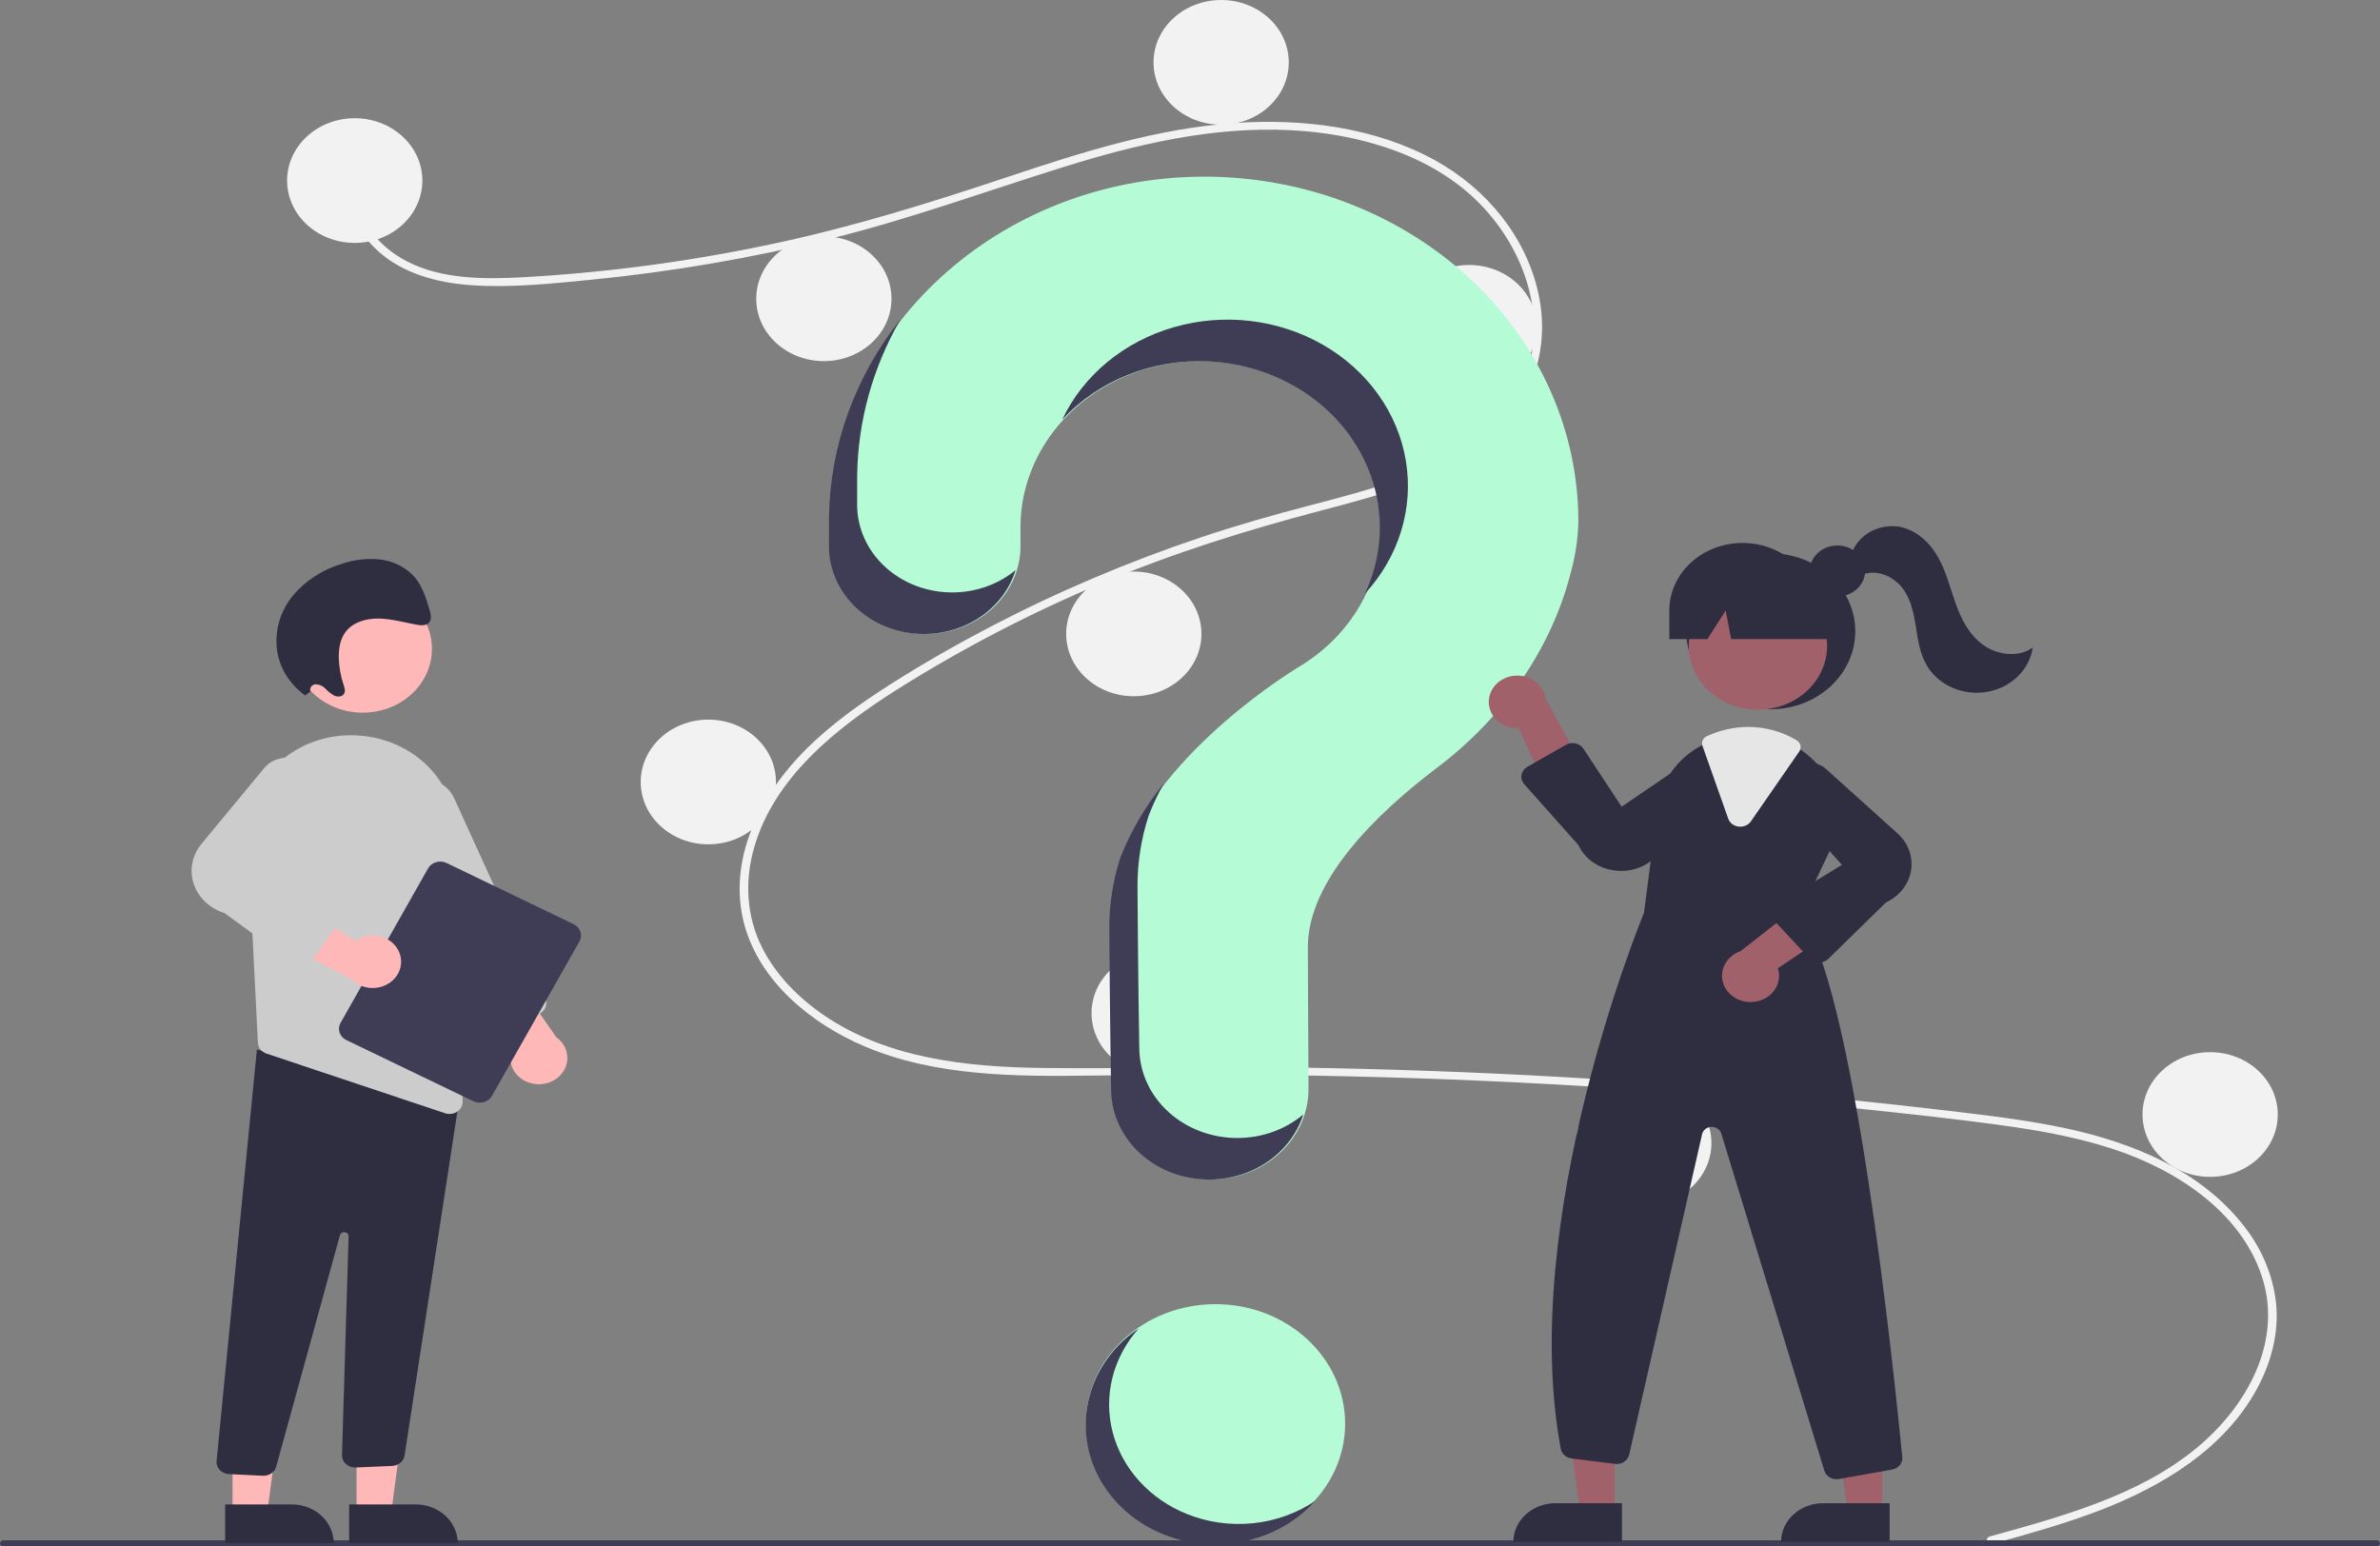 <svg width="474" height="308" viewBox="0 0 474 308" fill="none" xmlns="http://www.w3.org/2000/svg">
<rect x="0" y="0" width="474" height="308" fill="#808080" stroke="none"/>
<g clip-path="url(#clip0_241_317)">
<path d="M242.081 307.348C256.337 307.348 267.895 296.692 267.895 283.546C267.895 270.401 256.337 259.745 242.081 259.745C227.825 259.745 216.268 270.401 216.268 283.546C216.268 296.692 227.825 307.348 242.081 307.348Z" fill="#B5FBD6"/>
<path d="M396.292 306.01C410.733 302.011 426.086 297.841 437.539 288.334C447.774 279.839 454.683 266.867 450.443 254.127C446.212 241.413 433.539 232.935 420.454 228.719C413.032 226.327 405.268 225.001 397.507 223.958C389.07 222.825 380.596 221.897 372.125 221.004C337.828 217.387 303.402 215.177 268.847 214.375C251.796 213.979 234.749 213.989 217.696 214.217C202.466 214.421 186.426 214.416 172.298 208.447C161.311 203.806 151.34 195.363 148.278 184.267C144.745 171.458 151.263 158.414 160.613 149.138C165.541 144.248 171.301 140.133 177.244 136.349C183.69 132.243 190.361 128.429 197.176 124.868C210.6 117.859 224.634 111.893 239.133 107.033C246.285 104.635 253.544 102.567 260.865 100.658C267.048 99.046 273.249 97.433 279.224 95.237C290.775 90.992 301.761 83.802 304.698 72.014C307.481 60.843 302.788 48.715 294.56 40.415C285.042 30.813 270.689 26.604 256.929 25.923C241.481 25.159 226.389 28.724 211.869 33.248C196.383 38.073 181.231 43.622 165.417 47.53C149.736 51.402 133.751 54.142 117.609 55.724C109.706 56.5 101.565 57.376 93.615 56.782C86.953 56.285 80.325 54.478 75.415 50.118C71.204 46.38 68.697 41.242 69.559 35.821C69.715 34.836 71.338 35.255 71.182 36.233C70.132 42.833 74.998 48.915 80.994 52.03C87.923 55.63 96.355 55.635 104.07 55.223C120.797 54.292 137.412 52.077 153.741 48.603C169.786 45.224 185.258 40.393 200.712 35.233C215.39 30.332 230.396 25.549 246.077 24.488C259.683 23.567 273.995 25.394 285.848 31.95C296.266 37.712 303.926 47.322 306.367 58.348C308.752 69.123 305.449 79.969 296.603 87.488C287.444 95.273 274.885 98.602 263.182 101.667C248.338 105.555 233.812 110.1 219.752 116.001C205.501 121.966 191.833 129.051 178.9 137.178C166.416 145.044 154.096 154.941 150.148 168.974C148.308 175.511 148.648 182.444 151.725 188.618C154.462 194.108 158.968 198.725 164.218 202.287C176.743 210.786 192.53 212.53 207.66 212.704C224.652 212.899 241.646 212.37 258.644 212.627C293.286 213.152 327.857 215.096 362.357 218.46C371.002 219.304 379.636 220.236 388.259 221.258C396.015 222.177 403.798 223.09 411.423 224.722C424.982 227.624 438.176 233.203 446.603 243.803C450.344 248.398 452.661 253.843 453.308 259.557C453.898 265.519 452.315 271.493 449.391 276.797C442.919 288.538 430.797 296.005 417.924 300.912C411.03 303.539 403.878 305.53 396.74 307.507C395.7 307.795 395.255 306.297 396.292 306.01L396.292 306.01Z" fill="#F2F2F2"/>
<path d="M70.647 48.379C78.085 48.379 84.115 42.819 84.115 35.961C84.115 29.103 78.085 23.543 70.647 23.543C63.209 23.543 57.179 29.103 57.179 35.961C57.179 42.819 63.209 48.379 70.647 48.379Z" fill="#F2F2F2"/>
<path d="M164.08 71.921C171.518 71.921 177.548 66.361 177.548 59.503C177.548 52.645 171.518 47.085 164.08 47.085C156.642 47.085 150.612 52.645 150.612 59.503C150.612 66.361 156.642 71.921 164.08 71.921Z" fill="#F2F2F2"/>
<path d="M243.204 24.836C250.642 24.836 256.672 19.276 256.672 12.418C256.672 5.56 250.642 0 243.204 0C235.766 0 229.736 5.56 229.736 12.418C229.736 19.276 235.766 24.836 243.204 24.836Z" fill="#F2F2F2"/>
<path d="M292.586 77.612C300.024 77.612 306.054 72.053 306.054 65.194C306.054 58.336 300.024 52.776 292.586 52.776C285.148 52.776 279.118 58.336 279.118 65.194C279.118 72.053 285.148 77.612 292.586 77.612Z" fill="#F2F2F2"/>
<path d="M225.808 138.668C233.246 138.668 239.276 133.108 239.276 126.25C239.276 119.392 233.246 113.832 225.808 113.832C218.37 113.832 212.34 119.392 212.34 126.25C212.34 133.108 218.37 138.668 225.808 138.668Z" fill="#F2F2F2"/>
<path d="M141.072 168.161C148.511 168.161 154.54 162.602 154.54 155.743C154.54 148.885 148.511 143.325 141.072 143.325C133.634 143.325 127.604 148.885 127.604 155.743C127.604 162.602 133.634 168.161 141.072 168.161Z" fill="#F2F2F2"/>
<path d="M230.859 214.212C238.297 214.212 244.326 208.652 244.326 201.794C244.326 194.936 238.297 189.376 230.859 189.376C223.42 189.376 217.391 194.936 217.391 201.794C217.391 208.652 223.42 214.212 230.859 214.212Z" fill="#F2F2F2"/>
<path d="M327.378 240.082C334.816 240.082 340.846 234.522 340.846 227.664C340.846 220.806 334.816 215.246 327.378 215.246C319.94 215.246 313.91 220.806 313.91 227.664C313.91 234.522 319.94 240.082 327.378 240.082Z" fill="#F2F2F2"/>
<path d="M440.172 234.391C447.61 234.391 453.64 228.831 453.64 221.973C453.64 215.114 447.61 209.555 440.172 209.555C432.734 209.555 426.704 215.114 426.704 221.973C426.704 228.831 432.734 234.391 440.172 234.391Z" fill="#F2F2F2"/>
<path d="M239.316 35.186C198.973 35.449 165.941 65.678 165.368 102.873C165.363 103.217 165.36 105.631 165.36 108.79C165.361 113.42 167.356 117.861 170.907 121.136C174.458 124.41 179.274 126.25 184.296 126.25H184.296C186.786 126.25 189.251 125.797 191.55 124.918C193.85 124.039 195.939 122.75 197.699 121.126C199.458 119.502 200.853 117.574 201.804 115.453C202.755 113.332 203.244 111.058 203.242 108.763C203.24 106.614 203.239 105.128 203.239 105.036C203.237 99.288 204.859 93.638 207.944 88.642C211.029 83.647 215.471 79.478 220.834 76.546C226.196 73.614 232.294 72.019 238.528 71.919C244.761 71.819 250.916 73.217 256.386 75.975C261.856 78.734 266.453 82.757 269.725 87.65C272.996 92.544 274.83 98.138 275.046 103.883C275.262 109.628 273.852 115.326 270.955 120.416C268.058 125.507 263.774 129.814 258.524 132.914L258.531 132.922C258.531 132.922 231.579 148.92 223.362 170.867L223.369 170.869C221.925 175.365 221.192 180.03 221.196 184.719C221.196 186.646 221.319 203.512 221.556 217.201C221.64 221.924 223.733 226.428 227.385 229.741C231.038 233.054 235.956 234.91 241.079 234.909H241.079C243.654 234.908 246.202 234.439 248.579 233.527C250.956 232.615 253.114 231.279 254.928 229.596C256.743 227.912 258.179 225.914 259.153 223.717C260.127 221.52 260.62 219.167 260.604 216.793C260.522 204.257 260.477 189.659 260.477 188.599C260.477 175.123 274.576 161.696 286.158 152.94C299.495 142.857 309.092 129.117 312.946 113.617C313.799 110.426 314.27 107.158 314.349 103.872C314.349 94.81 312.404 85.838 308.627 77.472C304.849 69.106 299.314 61.512 292.339 55.128C285.365 48.743 277.089 43.694 267.989 40.272C258.889 36.849 249.144 35.121 239.316 35.186Z" fill="#B5FBD6"/>
<path d="M473.332 308H0.668C0.491 307.999 0.322 307.934 0.197 307.819C0.072 307.703 0.002 307.547 0.002 307.384C0.002 307.221 0.072 307.064 0.197 306.949C0.322 306.833 0.491 306.768 0.668 306.768H473.332C473.509 306.768 473.679 306.832 473.804 306.948C473.93 307.064 474 307.22 474 307.384C474 307.547 473.93 307.704 473.804 307.819C473.679 307.935 473.509 308 473.332 308Z" fill="#3F3D56"/>
<path d="M352.662 141.253C361.96 141.253 369.497 134.303 369.497 125.731C369.497 117.158 361.96 110.208 352.662 110.208C343.364 110.208 335.827 117.158 335.827 125.731C335.827 134.303 343.364 141.253 352.662 141.253Z" fill="#2F2E41"/>
<path d="M321.553 301.205H314.674L311.4 276.737H321.555L321.553 301.205Z" fill="#A0616A"/>
<path d="M309.759 299.393H323.027V307.095H301.405C301.405 306.084 301.621 305.082 302.041 304.148C302.461 303.213 303.076 302.364 303.852 301.649C304.628 300.933 305.549 300.366 306.562 299.979C307.576 299.592 308.662 299.393 309.759 299.393Z" fill="#2F2E41"/>
<path d="M374.864 301.205H367.984L364.711 276.737H374.865L374.864 301.205Z" fill="#A0616A"/>
<path d="M363.07 299.393H376.338V307.095H354.716C354.716 306.084 354.932 305.082 355.352 304.148C355.772 303.213 356.387 302.364 357.163 301.649C357.938 300.933 358.859 300.366 359.873 299.979C360.886 299.592 361.973 299.393 363.07 299.393Z" fill="#2F2E41"/>
<path d="M350.103 141.344C357.715 141.344 363.886 135.655 363.886 128.636C363.886 121.617 357.715 115.928 350.103 115.928C342.491 115.928 336.32 121.617 336.32 128.636C336.32 135.655 342.491 141.344 350.103 141.344Z" fill="#A0616A"/>
<path d="M358.319 182.342L364.486 169.277C365.984 166.212 366.413 162.794 365.714 159.495C365.016 156.196 363.224 153.178 360.586 150.857C360.044 150.363 359.468 149.902 358.863 149.476C355.82 147.281 352.07 146.084 348.207 146.076C345.609 146.085 343.044 146.611 340.687 147.618C340.485 147.701 340.289 147.789 340.086 147.877C339.699 148.048 339.318 148.234 338.947 148.425C336.532 149.704 334.475 151.489 332.945 153.635C331.415 155.781 330.453 158.229 330.137 160.781L327.415 181.809C326.731 183.46 302.309 243.066 310.85 288.574C310.941 289.059 311.198 289.506 311.584 289.848C311.969 290.189 312.463 290.408 312.994 290.472L321.652 291.559C322.285 291.639 322.926 291.495 323.448 291.156C323.969 290.817 324.332 290.308 324.464 289.733L338.992 225.878C339.083 225.481 339.315 225.124 339.652 224.863C339.988 224.602 340.41 224.453 340.85 224.439C341.289 224.426 341.721 224.548 342.076 224.787C342.431 225.027 342.689 225.369 342.808 225.759L363.335 292.91C363.482 293.397 363.797 293.828 364.234 294.134C364.671 294.441 365.205 294.607 365.754 294.607C365.918 294.606 366.081 294.592 366.242 294.565L376.82 292.687C377.435 292.581 377.985 292.267 378.362 291.807C378.739 291.346 378.915 290.773 378.857 290.198C377.303 274.215 369.042 194.155 358.319 182.342Z" fill="#2F2E41"/>
<path d="M296.54 139.212C296.444 139.968 296.53 140.733 296.79 141.455C297.05 142.177 297.478 142.838 298.045 143.39C298.612 143.943 299.303 144.374 300.07 144.654C300.837 144.934 301.662 145.055 302.485 145.009L310.189 162.08L316.017 154.115L307.808 139.125C307.632 137.854 306.958 136.687 305.912 135.845C304.866 135.003 303.521 134.543 302.132 134.554C300.743 134.565 299.407 135.045 298.376 135.903C297.345 136.762 296.692 137.939 296.54 139.212L296.54 139.212Z" fill="#A0616A"/>
<path d="M349.339 199.531C350.158 199.44 350.946 199.186 351.647 198.784C352.348 198.383 352.945 197.845 353.395 197.208C353.846 196.571 354.14 195.85 354.256 195.097C354.373 194.344 354.308 193.577 354.068 192.849L370.277 181.963L360.519 178.594L346.622 189.448C345.323 189.901 344.249 190.778 343.604 191.912C342.96 193.046 342.789 194.359 343.124 195.602C343.458 196.845 344.276 197.931 345.422 198.655C346.567 199.379 347.961 199.691 349.339 199.531Z" fill="#A0616A"/>
<path d="M322.915 173.461C322.293 173.46 321.674 173.404 321.064 173.292C319.59 173.034 318.207 172.444 317.038 171.577C315.868 170.709 314.949 169.589 314.359 168.317L303.566 156.182C303.338 155.925 303.172 155.626 303.079 155.306C302.986 154.985 302.968 154.65 303.027 154.323C303.086 153.995 303.221 153.684 303.421 153.408C303.621 153.132 303.883 152.899 304.189 152.725L311.868 148.342C312.152 148.18 312.467 148.072 312.797 148.023C313.126 147.974 313.462 147.986 313.787 148.057C314.111 148.129 314.417 148.259 314.686 148.44C314.955 148.622 315.183 148.85 315.356 149.113L322.964 160.669L337.532 150.742C338.692 150.181 340.032 150.023 341.308 150.298C342.583 150.573 343.708 151.262 344.478 152.239C345.248 153.216 345.611 154.416 345.501 155.619C345.391 156.823 344.815 157.949 343.879 158.793L329.338 171.023C327.629 172.585 325.321 173.461 322.915 173.461Z" fill="#2F2E41"/>
<path d="M362.28 191.711C362.261 191.711 362.241 191.711 362.221 191.71C361.867 191.702 361.518 191.626 361.198 191.486C360.878 191.346 360.594 191.146 360.363 190.898L353.536 183.554C353.303 183.304 353.131 183.011 353.03 182.695C352.929 182.379 352.903 182.047 352.951 181.72C353 181.394 353.124 181.081 353.313 180.802C353.503 180.523 353.755 180.284 354.052 180.101L366.836 172.243L355.255 159.404C354.581 158.369 354.334 157.144 354.559 155.954C354.783 154.765 355.465 153.689 356.478 152.924C357.492 152.16 358.77 151.757 360.079 151.789C361.388 151.821 362.641 152.287 363.609 153.101L377.685 165.784C378.793 166.717 379.638 167.884 380.149 169.185C380.66 170.486 380.821 171.882 380.619 173.253C380.416 174.623 379.855 175.928 378.985 177.056C378.115 178.183 376.961 179.098 375.622 179.724L364.118 190.98C363.882 191.21 363.597 191.394 363.281 191.52C362.965 191.646 362.624 191.711 362.28 191.711Z" fill="#2F2E41"/>
<path d="M346.599 164.65C346.489 164.65 346.38 164.644 346.271 164.631C345.796 164.578 345.347 164.4 344.978 164.118C344.609 163.837 344.335 163.464 344.189 163.043L339.058 148.54C338.93 148.174 338.95 147.777 339.114 147.422C339.279 147.068 339.577 146.781 339.953 146.613L340.119 146.541C340.27 146.474 340.42 146.409 340.572 146.346C342.965 145.323 345.569 144.79 348.206 144.782C351.629 144.788 354.976 145.715 357.836 147.45C358.22 147.686 358.488 148.05 358.582 148.466C358.677 148.882 358.591 149.315 358.342 149.672L348.718 163.574C348.492 163.904 348.18 164.176 347.809 164.364C347.438 164.553 347.022 164.651 346.599 164.65Z" fill="#E6E6E6"/>
<path d="M365.935 118.801C368.977 118.801 371.443 116.527 371.443 113.722C371.443 110.917 368.977 108.643 365.935 108.643C362.892 108.643 360.426 110.917 360.426 113.722C360.426 116.527 362.892 118.801 365.935 118.801Z" fill="#2F2E41"/>
<path d="M347.05 108.139C343.181 108.139 339.47 109.556 336.733 112.079C333.997 114.602 332.46 118.024 332.46 121.592V127.283H340.052L343.683 121.592L344.773 127.283H367.813L361.64 121.592C361.64 118.024 360.103 114.602 357.367 112.079C354.631 109.556 350.92 108.139 347.05 108.139Z" fill="#2F2E41"/>
<path d="M368.766 110.242C369.375 108.486 370.636 106.984 372.328 106C374.019 105.016 376.033 104.614 378.014 104.863C381.525 105.404 384.3 108.006 385.954 110.912C387.608 113.818 388.372 117.071 389.484 120.189C390.595 123.306 392.172 126.441 394.979 128.459C397.786 130.477 402.093 131.025 404.85 128.949C404.535 131.112 403.49 133.13 401.863 134.716C400.237 136.302 398.11 137.377 395.785 137.787C393.46 138.198 391.053 137.925 388.906 137.005C386.759 136.086 384.979 134.567 383.819 132.664C382.364 130.278 381.989 127.481 381.558 124.773C381.126 122.065 380.566 119.263 378.829 117.043C377.092 114.823 373.842 113.373 371.083 114.384L368.766 110.242Z" fill="#2F2E41"/>
<path d="M189.643 117.991C184.621 117.991 179.805 116.151 176.254 112.876C172.703 109.602 170.708 105.161 170.707 100.53C170.707 97.372 170.71 94.958 170.715 94.614C170.874 83.797 173.829 73.17 179.334 63.616C170.29 75.032 165.317 88.757 165.103 102.893C165.098 103.236 165.095 105.651 165.096 108.809C165.096 113.44 167.091 117.881 170.642 121.155C174.193 124.43 179.01 126.269 184.032 126.27C188.158 126.269 192.172 125.025 195.462 122.729C198.753 120.432 201.141 117.208 202.263 113.546C198.795 116.413 194.301 117.996 189.643 117.991Z" fill="#3F3D56"/>
<path d="M240.6 71.978C246.406 72.234 252.058 73.785 257.071 76.498C262.083 79.211 266.307 83.006 269.378 87.556C272.45 92.106 274.278 97.275 274.706 102.62C275.134 107.965 274.148 113.326 271.834 118.242C275.181 114.617 277.642 110.37 279.047 105.789C280.453 101.208 280.77 96.401 279.979 91.697C279.187 86.993 277.304 82.501 274.459 78.528C271.614 74.555 267.874 71.195 263.493 68.676C259.111 66.157 254.193 64.539 249.072 63.932C243.951 63.324 238.748 63.742 233.818 65.157C228.888 66.572 224.347 68.95 220.504 72.13C216.662 75.31 213.608 79.216 211.551 83.582C215.106 79.726 219.574 76.675 224.611 74.663C229.647 72.651 235.118 71.732 240.6 71.978Z" fill="#3F3D56"/>
<path d="M246.426 226.649C241.303 226.65 236.384 224.794 232.732 221.482C229.08 218.169 226.986 213.665 226.903 208.942C226.665 195.253 226.542 178.387 226.542 176.46C226.539 171.77 227.271 167.105 228.716 162.609L228.709 162.608C229.562 160.351 230.593 158.155 231.792 156.036C228.11 160.561 225.18 165.566 223.098 170.887L223.104 170.888C221.66 175.384 220.927 180.049 220.931 184.738C220.931 186.666 221.054 203.532 221.291 217.221C221.374 221.944 223.468 226.448 227.12 229.76C230.773 233.073 235.691 234.929 240.814 234.928C245.038 234.927 249.148 233.664 252.528 231.327C255.907 228.99 258.374 225.706 259.558 221.967C255.968 224.985 251.284 226.656 246.426 226.649Z" fill="#3F3D56"/>
<path d="M71.01 301.441L77.89 301.44L81.163 276.973L71.009 276.973L71.01 301.441Z" fill="#FFB8B8"/>
<path d="M91.158 307.33L69.536 307.331L69.536 299.628L82.804 299.628C85.019 299.628 87.144 300.439 88.711 301.884C90.278 303.328 91.158 305.287 91.158 307.33L91.158 307.33Z" fill="#2F2E41"/>
<path d="M46.319 301.441L53.198 301.44L56.472 276.973L46.317 276.973L46.319 301.441Z" fill="#FFB8B8"/>
<path d="M66.467 307.33L44.845 307.331L44.844 299.628L58.112 299.628C60.328 299.628 62.453 300.439 64.02 301.884C65.586 303.328 66.467 305.287 66.467 307.33L66.467 307.33Z" fill="#2F2E41"/>
<path d="M52.331 293.916L45.611 293.59C45.264 293.573 44.925 293.493 44.612 293.354C44.3 293.216 44.02 293.021 43.789 292.782C43.559 292.543 43.382 292.264 43.269 291.962C43.156 291.659 43.109 291.339 43.131 291.02L51.163 209.026L88.15 218.229L91.713 217.333L80.57 289.919C80.475 290.465 80.181 290.965 79.736 291.336C79.291 291.707 78.723 291.927 78.124 291.96L70.88 292.271C70.518 292.289 70.155 292.239 69.816 292.121C69.476 292.004 69.166 291.823 68.906 291.59C68.646 291.357 68.441 291.076 68.305 290.767C68.168 290.457 68.103 290.124 68.113 289.79L69.425 246.225C69.431 246.023 69.356 245.827 69.213 245.675C69.07 245.522 68.87 245.425 68.653 245.401C68.436 245.378 68.217 245.43 68.04 245.548C67.862 245.666 67.739 245.841 67.695 246.038L55.037 291.992C54.917 292.537 54.597 293.027 54.129 293.379C53.661 293.73 53.076 293.921 52.473 293.919C52.426 293.919 52.379 293.918 52.331 293.916Z" fill="#2F2E41"/>
<path d="M72.246 141.938C79.858 141.938 86.028 136.248 86.028 129.23C86.028 122.211 79.858 116.521 72.246 116.521C64.634 116.521 58.463 122.211 58.463 129.23C58.463 136.248 64.634 141.938 72.246 141.938Z" fill="#FFB8B8"/>
<path d="M49.298 166.566L50.813 196.715L51.361 207.683C51.383 208.161 51.559 208.622 51.866 209.006C52.173 209.391 52.598 209.683 53.086 209.844L88.628 221.715C88.915 221.814 89.219 221.863 89.525 221.86C89.876 221.862 90.222 221.798 90.545 221.674C90.868 221.549 91.16 221.365 91.405 221.134C91.649 220.903 91.84 220.629 91.967 220.328C92.094 220.027 92.153 219.705 92.143 219.383L90.685 165.174C90.59 160.727 88.814 156.449 85.665 153.08C82.515 149.71 78.19 147.459 73.433 146.714C73.089 146.666 72.74 146.618 72.39 146.574C69.441 146.237 66.447 146.499 63.619 147.343C60.792 148.187 58.199 149.592 56.024 151.46C53.771 153.37 52.001 155.713 50.839 158.323C49.677 160.934 49.151 163.748 49.298 166.566L49.298 166.566Z" fill="#CCCCCC"/>
<path d="M105.606 215.7C104.766 215.459 103.998 215.041 103.364 214.478C102.73 213.915 102.247 213.223 101.954 212.458C101.662 211.693 101.567 210.875 101.678 210.07C101.789 209.265 102.103 208.495 102.594 207.821L90.541 193.044L100.942 192.45L110.793 206.574C111.847 207.326 112.581 208.396 112.865 209.597C113.15 210.798 112.967 212.053 112.348 213.141C111.729 214.23 110.714 215.083 109.482 215.551C108.249 216.019 106.877 216.071 105.606 215.7H105.606Z" fill="#FFB8B8"/>
<path d="M97.132 205.147C96.813 205.028 96.522 204.851 96.278 204.627C96.033 204.404 95.839 204.138 95.706 203.844L77.548 163.954C77.192 163.173 77.006 162.335 77.001 161.488C76.996 160.64 77.172 159.801 77.52 159.016C77.867 158.232 78.379 157.518 79.025 156.916C79.672 156.314 80.441 155.835 81.288 155.507C82.135 155.18 83.045 155.009 83.963 155.005C84.882 155.001 85.793 155.164 86.644 155.485C87.494 155.806 88.268 156.278 88.92 156.875C89.573 157.472 90.091 158.181 90.446 158.963L108.604 198.853C108.873 199.445 108.876 200.11 108.613 200.704C108.35 201.297 107.842 201.77 107.201 202.019L99.14 205.138C98.822 205.262 98.482 205.327 98.137 205.328C97.792 205.33 97.451 205.268 97.132 205.147L97.132 205.147Z" fill="#CCCCCC"/>
<path d="M67.814 203.74L85.254 172.949C85.59 172.357 86.168 171.912 86.859 171.712C87.551 171.511 88.301 171.572 88.944 171.881L114.258 184.072C114.901 184.382 115.383 184.914 115.6 185.552C115.817 186.19 115.751 186.881 115.416 187.474L97.976 218.265C97.64 218.857 97.062 219.302 96.371 219.502C95.679 219.702 94.929 219.641 94.286 219.332L68.971 207.142C68.329 206.832 67.847 206.299 67.629 205.662C67.412 205.024 67.479 204.333 67.814 203.74Z" fill="#3F3D56"/>
<path d="M79.51 189.673C79.2 188.913 78.702 188.231 78.055 187.68C77.408 187.13 76.631 186.727 75.785 186.502C74.939 186.278 74.048 186.239 73.183 186.389C72.318 186.539 71.503 186.873 70.802 187.365L54.092 177.144L54.063 186.752L69.936 194.985C70.813 195.911 72.015 196.524 73.331 196.714C74.648 196.905 75.996 196.662 77.138 196.029C78.28 195.395 79.144 194.411 79.578 193.248C80.011 192.086 79.987 190.82 79.51 189.673Z" fill="#FFB8B8"/>
<path d="M58.383 191.833L44.726 181.858C43.248 181.401 41.913 180.619 40.836 179.582C39.758 178.544 38.969 177.28 38.537 175.9C38.105 174.519 38.044 173.062 38.357 171.654C38.67 170.247 39.349 168.93 40.336 167.818L52.736 152.834C53.597 151.863 54.809 151.21 56.15 150.995C57.49 150.78 58.87 151.017 60.036 151.663C61.203 152.309 62.078 153.32 62.503 154.512C62.927 155.704 62.872 156.997 62.348 158.155L52.537 172.953L66.955 179.259C67.291 179.405 67.588 179.616 67.829 179.877C68.069 180.137 68.247 180.442 68.35 180.77C68.454 181.099 68.48 181.444 68.428 181.783C68.376 182.122 68.247 182.446 68.049 182.736L62.228 191.229C62.032 191.515 61.772 191.761 61.466 191.949C61.16 192.137 60.814 192.264 60.451 192.321C60.437 192.323 60.422 192.325 60.408 192.327C60.052 192.377 59.688 192.359 59.34 192.274C58.991 192.188 58.666 192.038 58.383 191.833Z" fill="#CCCCCC"/>
<path d="M61.831 137.739C61.772 137.58 61.753 137.41 61.776 137.243C61.799 137.076 61.863 136.915 61.964 136.775C62.064 136.634 62.199 136.516 62.356 136.431C62.514 136.345 62.69 136.294 62.873 136.281C63.246 136.299 63.611 136.388 63.946 136.54C64.282 136.693 64.58 136.906 64.823 137.168C65.322 137.698 65.903 138.158 66.547 138.533C67.213 138.842 68.118 138.798 68.498 138.208C68.855 137.653 68.61 136.91 68.394 136.265C67.844 134.626 67.537 132.926 67.479 131.21C67.417 129.296 67.71 127.298 68.86 125.804C70.343 123.877 72.996 123.145 75.507 123.198C78.017 123.251 80.487 123.966 82.974 124.418C83.833 124.574 84.842 124.653 85.416 124.04C86.027 123.387 85.803 122.332 85.543 121.451C84.869 119.165 84.154 116.802 82.588 114.956C80.895 113.038 78.477 111.783 75.82 111.443C73.269 111.151 70.68 111.422 68.266 112.233C64.331 113.377 60.869 115.601 58.343 118.607C55.738 121.805 54.613 125.823 55.212 129.784C55.798 133.233 57.781 136.35 60.76 138.505L61.831 137.739Z" fill="#2F2E41"/>
<path d="M236.394 301.541C232.727 300.069 229.481 297.831 226.913 295.003C224.345 292.176 222.525 288.837 221.596 285.25C220.667 281.663 220.655 277.926 221.561 274.334C222.466 270.742 224.265 267.393 226.815 264.552C223.858 266.542 221.395 269.089 219.588 272.024C217.781 274.959 216.672 278.215 216.334 281.576C215.996 284.937 216.437 288.325 217.628 291.517C218.819 294.708 220.732 297.629 223.241 300.087C225.75 302.544 228.798 304.482 232.181 305.77C235.564 307.059 239.205 307.669 242.864 307.561C246.522 307.453 250.114 306.628 253.401 305.142C256.687 303.656 259.593 301.542 261.926 298.942C258.287 301.394 254.016 302.924 249.536 303.38C245.056 303.836 240.525 303.202 236.394 301.541Z" fill="#3F3D56"/>
</g>
<defs>
<clipPath id="clip0_241_317">
<rect width="474" height="308" fill="white"/>
</clipPath>
</defs>
</svg>
